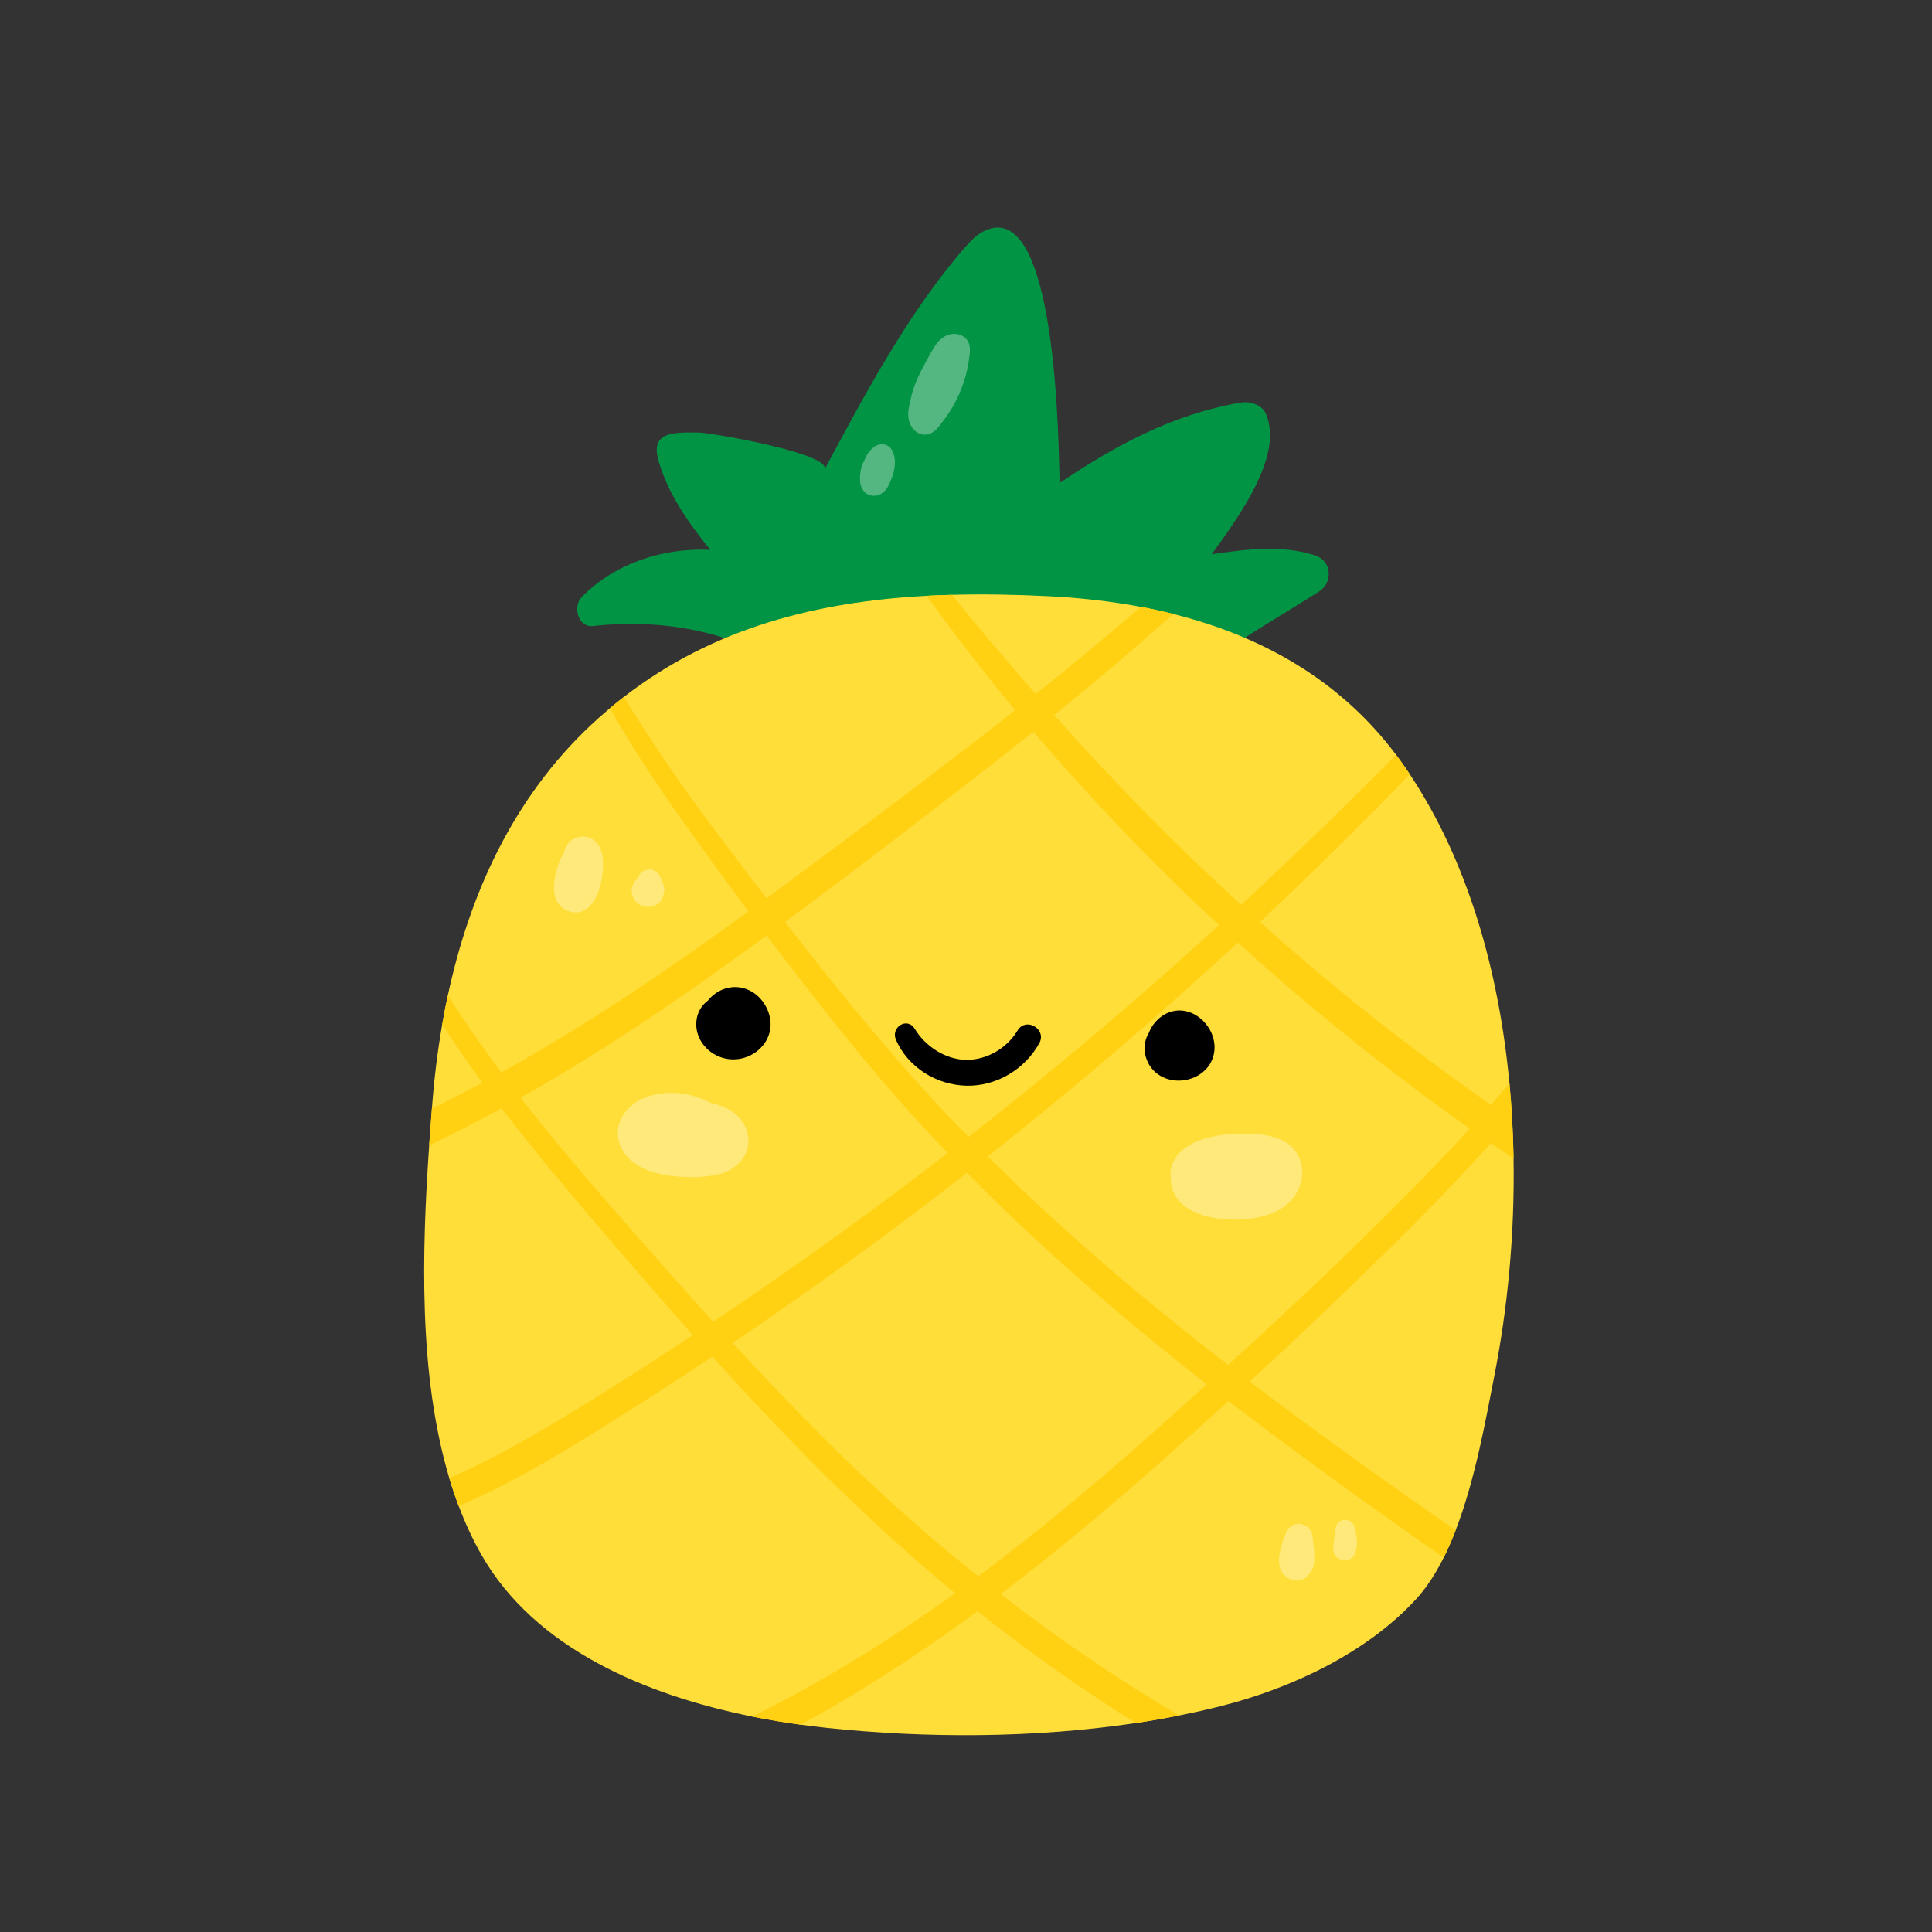 <svg xmlns="http://www.w3.org/2000/svg" xmlns:xlink="http://www.w3.org/1999/xlink" width="800" zoomAndPan="magnify" viewBox="0 0 600 600" height="800" preserveAspectRatio="xMidYMid meet" version="1.0"><rect x="0" y="0" width="600" height="600" fill="#333333" stroke="none"/><defs><clipPath id="c9a6f0d2c4"><path d="M 131 184 L 470.398 184 L 470.398 539 L 131 539 Z M 131 184 " clip-rule="nonzero"/></clipPath><clipPath id="6f57594e3c"><path d="M 133 184 L 470.398 184 L 470.398 536 L 133 536 Z M 133 184 " clip-rule="nonzero"/></clipPath></defs><path fill="#009444" d="M 409.641 183.711 C 395.121 192.98 379.383 201.5 366.414 212.926 C 360.52 218.125 355.031 226.922 345.898 224.566 C 343.934 224.059 342.008 223.211 340.137 222.145 C 329.211 228.645 305.805 224.117 293.695 223.707 C 283.797 223.371 263.961 226.152 256.086 218.543 C 254.348 216.863 253.035 214.836 251.859 212.711 C 233.227 197.262 208.539 191.703 184.23 194.418 C 179.391 194.961 177.84 188.254 180.691 185.359 C 190.945 174.953 205.949 170.043 220.594 170.762 C 213.547 162.121 207.391 153.152 204.5 143.098 C 201.938 134.199 208.867 134.184 217.039 134.336 C 221.172 134.414 258.664 140.965 256.039 145.852 C 268.562 122.52 282.156 96.91 299.633 76.891 C 301.328 74.953 303.125 73.016 305.422 71.848 C 328.406 60.16 328.73 138.789 329.074 149.992 C 346.484 138.281 364.121 128.723 385.066 125.062 C 387.988 124.551 391.852 125.488 393.152 128.547 C 398.395 140.879 386.277 158.484 376.305 172.129 C 386.891 170.582 398.035 169.129 408.41 172.48 C 413.602 174.156 414.062 180.891 409.645 183.711 Z M 409.641 183.711 " fill-opacity="1" fill-rule="nonzero"/><g clip-path="url(#c9a6f0d2c4)"><path fill="#ffde39" d="M 464.129 427.008 C 461.461 440.641 458.164 459.41 452.066 475.242 C 450.926 478.199 449.691 481.051 448.34 483.746 C 445.898 488.625 443.098 493 439.84 496.555 C 424.441 513.367 401.066 524.301 379.324 529.805 C 375.012 530.895 370.629 531.883 366.176 532.758 C 361.742 533.641 357.246 534.422 352.707 535.109 C 321.09 539.848 287.348 539.855 256.699 536.598 C 254.062 536.32 251.387 535.992 248.676 535.617 C 243.723 534.945 238.664 534.105 233.57 533.082 L 233.562 533.082 C 200.621 526.449 166.152 512.02 149.562 482.938 C 146.82 478.125 144.469 473.035 142.461 467.719 C 141.383 464.867 140.402 461.965 139.516 459 C 129.914 426.883 131.023 388.496 133.285 355.742 C 133.562 351.828 133.848 347.988 134.129 344.25 C 134.152 344.035 134.168 343.816 134.184 343.609 C 134.836 335.09 135.859 326.578 137.328 318.16 C 137.848 315.141 138.43 312.133 139.074 309.137 C 145.855 277.598 159.324 247.902 183.504 225.184 C 185.441 223.359 187.414 221.605 189.406 219.945 C 190.844 218.727 192.289 217.559 193.758 216.426 C 221.574 194.879 253.836 186.859 287.812 185.035 C 290.418 184.898 293.043 184.793 295.68 184.727 L 295.688 184.727 C 305.559 184.457 315.562 184.66 325.625 185.16 C 335.289 185.641 344.879 186.695 354.234 188.453 C 357.629 189.09 360.992 189.824 364.32 190.664 C 391.418 197.445 415.914 210.859 433.559 234.398 C 434.105 235.117 434.637 235.844 435.164 236.586 C 436.07 237.855 436.961 239.145 437.824 240.453 C 455.977 267.738 465.512 301.766 468.773 336.488 C 469.125 340.18 469.402 343.887 469.602 347.582 L 469.602 347.613 C 469.836 351.684 469.977 355.758 470.047 359.82 L 470.047 359.828 C 470.43 383.137 468.227 406.133 464.125 427.008 Z M 464.129 427.008 " fill-opacity="1" fill-rule="nonzero"/></g><g clip-path="url(#6f57594e3c)"><path fill="#ffd112" d="M 462.98 355.023 C 465.324 356.641 467.68 358.242 470.047 359.82 C 469.977 355.758 469.836 351.684 469.602 347.613 C 469.598 347.613 469.598 347.605 469.59 347.605 C 469.594 347.598 469.602 347.598 469.602 347.59 L 469.602 347.582 C 469.402 343.887 469.125 340.18 468.773 336.492 C 466.875 338.707 464.957 340.906 463.031 343.094 C 444.305 330.062 426.164 316.176 408.715 301.48 C 402.82 296.52 397.016 291.473 391.297 286.34 C 403.605 274.797 415.691 263.023 427.543 251.023 C 430.996 247.527 434.43 244.004 437.824 240.457 C 436.961 239.145 436.07 237.859 435.164 236.586 C 434.641 235.844 434.105 235.117 433.559 234.398 C 417.863 250.312 401.809 265.875 385.418 281.02 C 365.055 262.379 345.754 242.672 327.371 222.055 C 339.949 211.906 352.324 201.496 364.32 190.664 C 360.992 189.824 357.629 189.094 354.234 188.457 C 343.598 197.758 332.68 206.75 321.617 215.535 C 318.895 212.43 316.199 209.309 313.523 206.164 C 307.598 199.203 301.492 192.094 295.688 184.727 L 295.68 184.727 C 293.043 184.793 290.418 184.898 287.812 185.035 C 291.961 190.934 296.344 196.688 300.734 202.398 C 305.465 208.539 310.316 214.594 315.27 220.551 C 313.914 221.621 312.543 222.691 311.18 223.754 C 287.754 242.012 263.988 259.871 240.074 277.477 C 239.406 277.969 238.73 278.465 238.066 278.953 C 233.531 273.059 229.039 267.148 224.559 261.234 C 213.566 246.727 203.125 231.906 193.758 216.426 C 192.289 217.559 190.844 218.727 189.406 219.945 C 196.418 232.371 204.398 244.301 212.637 255.859 C 219.133 264.977 225.742 274.047 232.453 283.047 C 211.492 298.301 190.109 312.98 167.77 326.137 C 163.77 328.496 159.738 330.801 155.676 333.047 C 153.656 330.336 151.66 327.605 149.699 324.844 C 146.02 319.68 142.477 314.445 139.074 309.141 C 138.43 312.133 137.848 315.141 137.328 318.16 C 141.309 324.297 145.496 330.316 149.824 336.23 C 144.648 339.012 139.414 341.691 134.129 344.254 C 133.844 347.988 133.562 351.828 133.285 355.742 C 140.91 352.082 148.41 348.191 155.766 344.164 C 165.32 356.664 175.418 368.715 185.457 380.445 C 195.266 391.91 205.148 403.348 215.199 414.629 C 213.898 415.488 212.594 416.352 211.289 417.203 C 195.871 427.301 180.316 437.293 164.316 446.434 C 156.27 451.027 148.043 455.379 139.516 459 C 140.402 461.965 141.383 464.867 142.461 467.719 C 157.324 461.352 171.297 453.141 185.023 444.621 C 197.215 437.055 209.281 429.285 221.215 421.32 C 244.793 447.391 269.465 472.449 296.621 494.781 C 293.797 496.824 290.953 498.828 288.09 500.805 C 270.688 512.805 252.527 523.754 233.57 533.082 C 238.664 534.105 243.723 534.945 248.676 535.617 C 267.766 525.23 286.008 513.297 303.574 500.402 C 319.301 512.879 335.699 524.473 352.707 535.109 C 357.246 534.422 361.742 533.641 366.18 532.758 C 346.871 521.352 328.402 508.738 310.754 495.043 C 327.113 482.668 342.902 469.496 358.238 455.992 C 366.059 449.105 373.828 442.152 381.527 435.113 C 383.461 436.613 385.402 438.094 387.352 439.566 C 407.348 454.75 427.793 469.328 448.344 483.746 C 449.691 481.051 450.926 478.199 452.066 475.242 C 430.504 460.207 409.055 444.98 388.137 429.059 C 403.195 415.195 418.023 401.07 432.586 386.723 C 443.039 376.43 453.191 365.883 462.98 355.023 Z M 306.355 238.695 C 311.227 234.902 316.078 231.082 320.91 227.234 C 328.793 236.473 336.93 245.5 345.277 254.324 C 356.012 265.688 367.121 276.691 378.562 287.32 C 374.293 291.219 370 295.09 365.684 298.93 C 344.633 317.664 322.98 335.734 300.773 353.09 C 293.148 345.301 285.746 337.297 278.605 329.059 C 266.59 315.18 255.059 300.844 243.781 286.332 C 264.871 270.77 285.676 254.797 306.355 238.695 Z M 198.059 384.184 C 185.602 370.039 173.246 355.77 161.672 340.891 C 187.277 326.496 211.582 309.895 235.281 292.582 C 236.207 291.902 237.145 291.219 238.074 290.523 C 246.922 302.23 255.957 313.789 265.188 325.141 C 274.469 336.559 284.211 347.516 294.332 358.086 C 270.656 376.363 246.359 393.836 221.496 410.453 C 213.598 401.77 205.812 392.996 198.059 384.188 Z M 362.41 441.043 C 343.508 457.938 324.133 474.418 303.777 489.555 C 286.547 475.762 270.102 460.934 254.43 445.211 C 245.266 436.027 236.336 426.621 227.547 417.074 C 242.039 407.285 256.324 397.211 270.41 386.859 C 280.477 379.453 290.434 371.918 300.285 364.223 C 323.52 387.809 348.641 409.457 374.801 429.906 C 370.68 433.633 366.551 437.344 362.41 441.043 Z M 381.418 423.91 C 366.281 412.219 351.457 400.137 337.094 387.473 C 326.719 378.316 316.582 368.895 306.773 359.141 C 333.512 338.008 359.43 315.844 384.445 292.715 C 404.793 311.227 426.18 328.586 448.461 344.77 C 451.098 346.684 453.75 348.578 456.418 350.465 C 450.082 357.441 443.594 364.27 436.969 370.953 C 418.973 389.098 400.336 406.68 381.418 423.91 Z M 381.418 423.91 " fill-opacity="1" fill-rule="nonzero"/></g><path fill="#ffffff" d="M 186.676 264.133 C 188.645 269.84 185.898 285.379 177.184 283.145 C 169.23 281.105 172.105 270.078 175.207 264.535 C 175.836 262.09 177.387 260.281 180.141 259.871 C 183.172 259.414 185.715 261.344 186.676 264.133 Z M 199.277 281.266 C 201.414 282.164 204.445 281.465 205.531 279.215 C 206.172 277.887 206.488 276.598 206.145 275.125 C 206.039 274.68 205.848 274.258 205.668 273.84 C 205.664 273.824 205.66 273.816 205.652 273.797 C 205.559 273.52 205.438 273.254 205.328 272.988 C 205.141 272.551 204.961 272.137 204.711 271.73 C 203.086 269.098 199.129 269.625 198.191 272.539 C 198.086 272.641 197.984 272.738 197.93 272.777 C 198.012 272.715 198.094 272.652 198.172 272.59 C 198.172 272.598 198.164 272.609 198.164 272.617 C 197.32 273.363 196.777 274.18 196.375 275.359 C 195.578 277.723 197.105 280.348 199.277 281.266 Z M 220.891 342.59 C 214.613 339.297 207.207 338.238 200.359 340.852 C 194.609 343.051 190.301 348.852 192.387 355.16 C 194.285 360.91 200.645 363.875 206.207 364.84 C 211.562 365.766 217.961 365.957 223.289 364.668 C 229.23 363.234 233.918 357.766 231.992 351.398 C 230.422 346.195 225.812 343.656 220.891 342.59 Z M 400.641 355.742 C 396.051 351.711 387.34 351.855 381.535 352.277 C 375.098 352.742 366.039 355.086 363.871 362.145 C 363.492 363.375 363.414 364.633 363.574 365.859 C 363.562 366.652 363.641 367.473 363.836 368.312 C 365.543 375.707 373.703 378.109 380.293 378.621 C 386.621 379.113 394.273 378.332 399.402 374.258 C 405.156 369.688 406.461 360.859 400.641 355.742 Z M 407.484 476.395 C 407.227 474.566 405.055 473.25 403.352 473.25 C 401.379 473.25 399.844 474.602 399.215 476.395 C 397.953 480.004 396.07 484.703 398.125 488.262 C 399.684 490.969 404 491.812 406.188 489.301 C 407.352 487.961 408.035 486.812 408.152 484.996 C 408.207 484.098 408.141 483.184 408.121 482.281 C 408.082 480.301 407.762 478.355 407.484 476.395 Z M 420.645 474.172 C 420.293 472.734 418.773 471.809 417.352 472.023 C 415.812 472.254 414.859 473.441 414.746 474.969 C 414.574 477.332 413.801 479.555 414.176 481.93 C 414.637 484.844 419.469 485.484 420.676 482.781 C 421.914 480 421.348 477.039 420.645 474.172 Z M 295.309 103.789 C 291.52 104.527 289.855 108.164 288.16 111.234 C 286.07 115.012 284.012 118.891 283 123.117 C 282.863 123.684 282.734 124.281 282.629 124.883 C 281.879 127.688 281.586 130.672 283.492 133.086 C 284.684 134.59 286.547 135.367 288.438 134.82 C 290.293 134.281 291.473 132.582 292.609 131.137 C 297.168 125.332 300.062 118.453 301.004 111.133 C 301.23 109.371 301.504 107.551 300.555 105.93 C 299.5 104.125 297.273 103.406 295.309 103.789 Z M 273.887 137.965 C 271.531 137.965 269.352 140.359 268.418 143.012 C 267.328 144.918 266.965 147.324 267.105 149.473 C 267.258 151.758 268.703 153.852 271.168 153.961 C 273.57 154.07 275.223 152.414 276.145 150.363 C 277.117 148.195 277.938 145.961 277.93 143.543 C 277.918 141.07 276.883 137.965 273.887 137.965 Z M 273.887 137.965 " fill-opacity="0.33" fill-rule="nonzero"/><path fill="#000000" d="M 238.703 314.523 C 241.824 323.676 232.367 331.441 223.703 328.285 C 219.25 326.664 215.957 322.359 216.238 317.496 C 216.406 314.613 217.809 312.23 219.867 310.727 C 221.98 308.031 225.375 306.352 228.875 306.559 C 233.531 306.836 237.234 310.215 238.703 314.523 Z M 361.68 315.047 C 359.48 316.289 357.668 318.383 356.789 320.777 C 354.531 324.363 355.273 329.371 358.234 332.43 C 363.832 338.211 374.848 335.734 376.879 327.758 C 379.012 319.367 369.781 310.477 361.68 315.047 Z M 316 320.047 C 312.715 325.531 306.469 329.223 300.027 329.137 C 293.57 329.047 287.383 324.938 284.082 319.512 C 281.77 315.707 276.539 319.027 278.246 322.922 C 282.004 331.469 290.746 336.906 300.027 337.168 C 309.383 337.43 318.262 332.117 322.75 323.992 C 325.18 319.586 318.586 315.727 316 320.051 Z M 316 320.047 " fill-opacity="1" fill-rule="nonzero"/></svg>